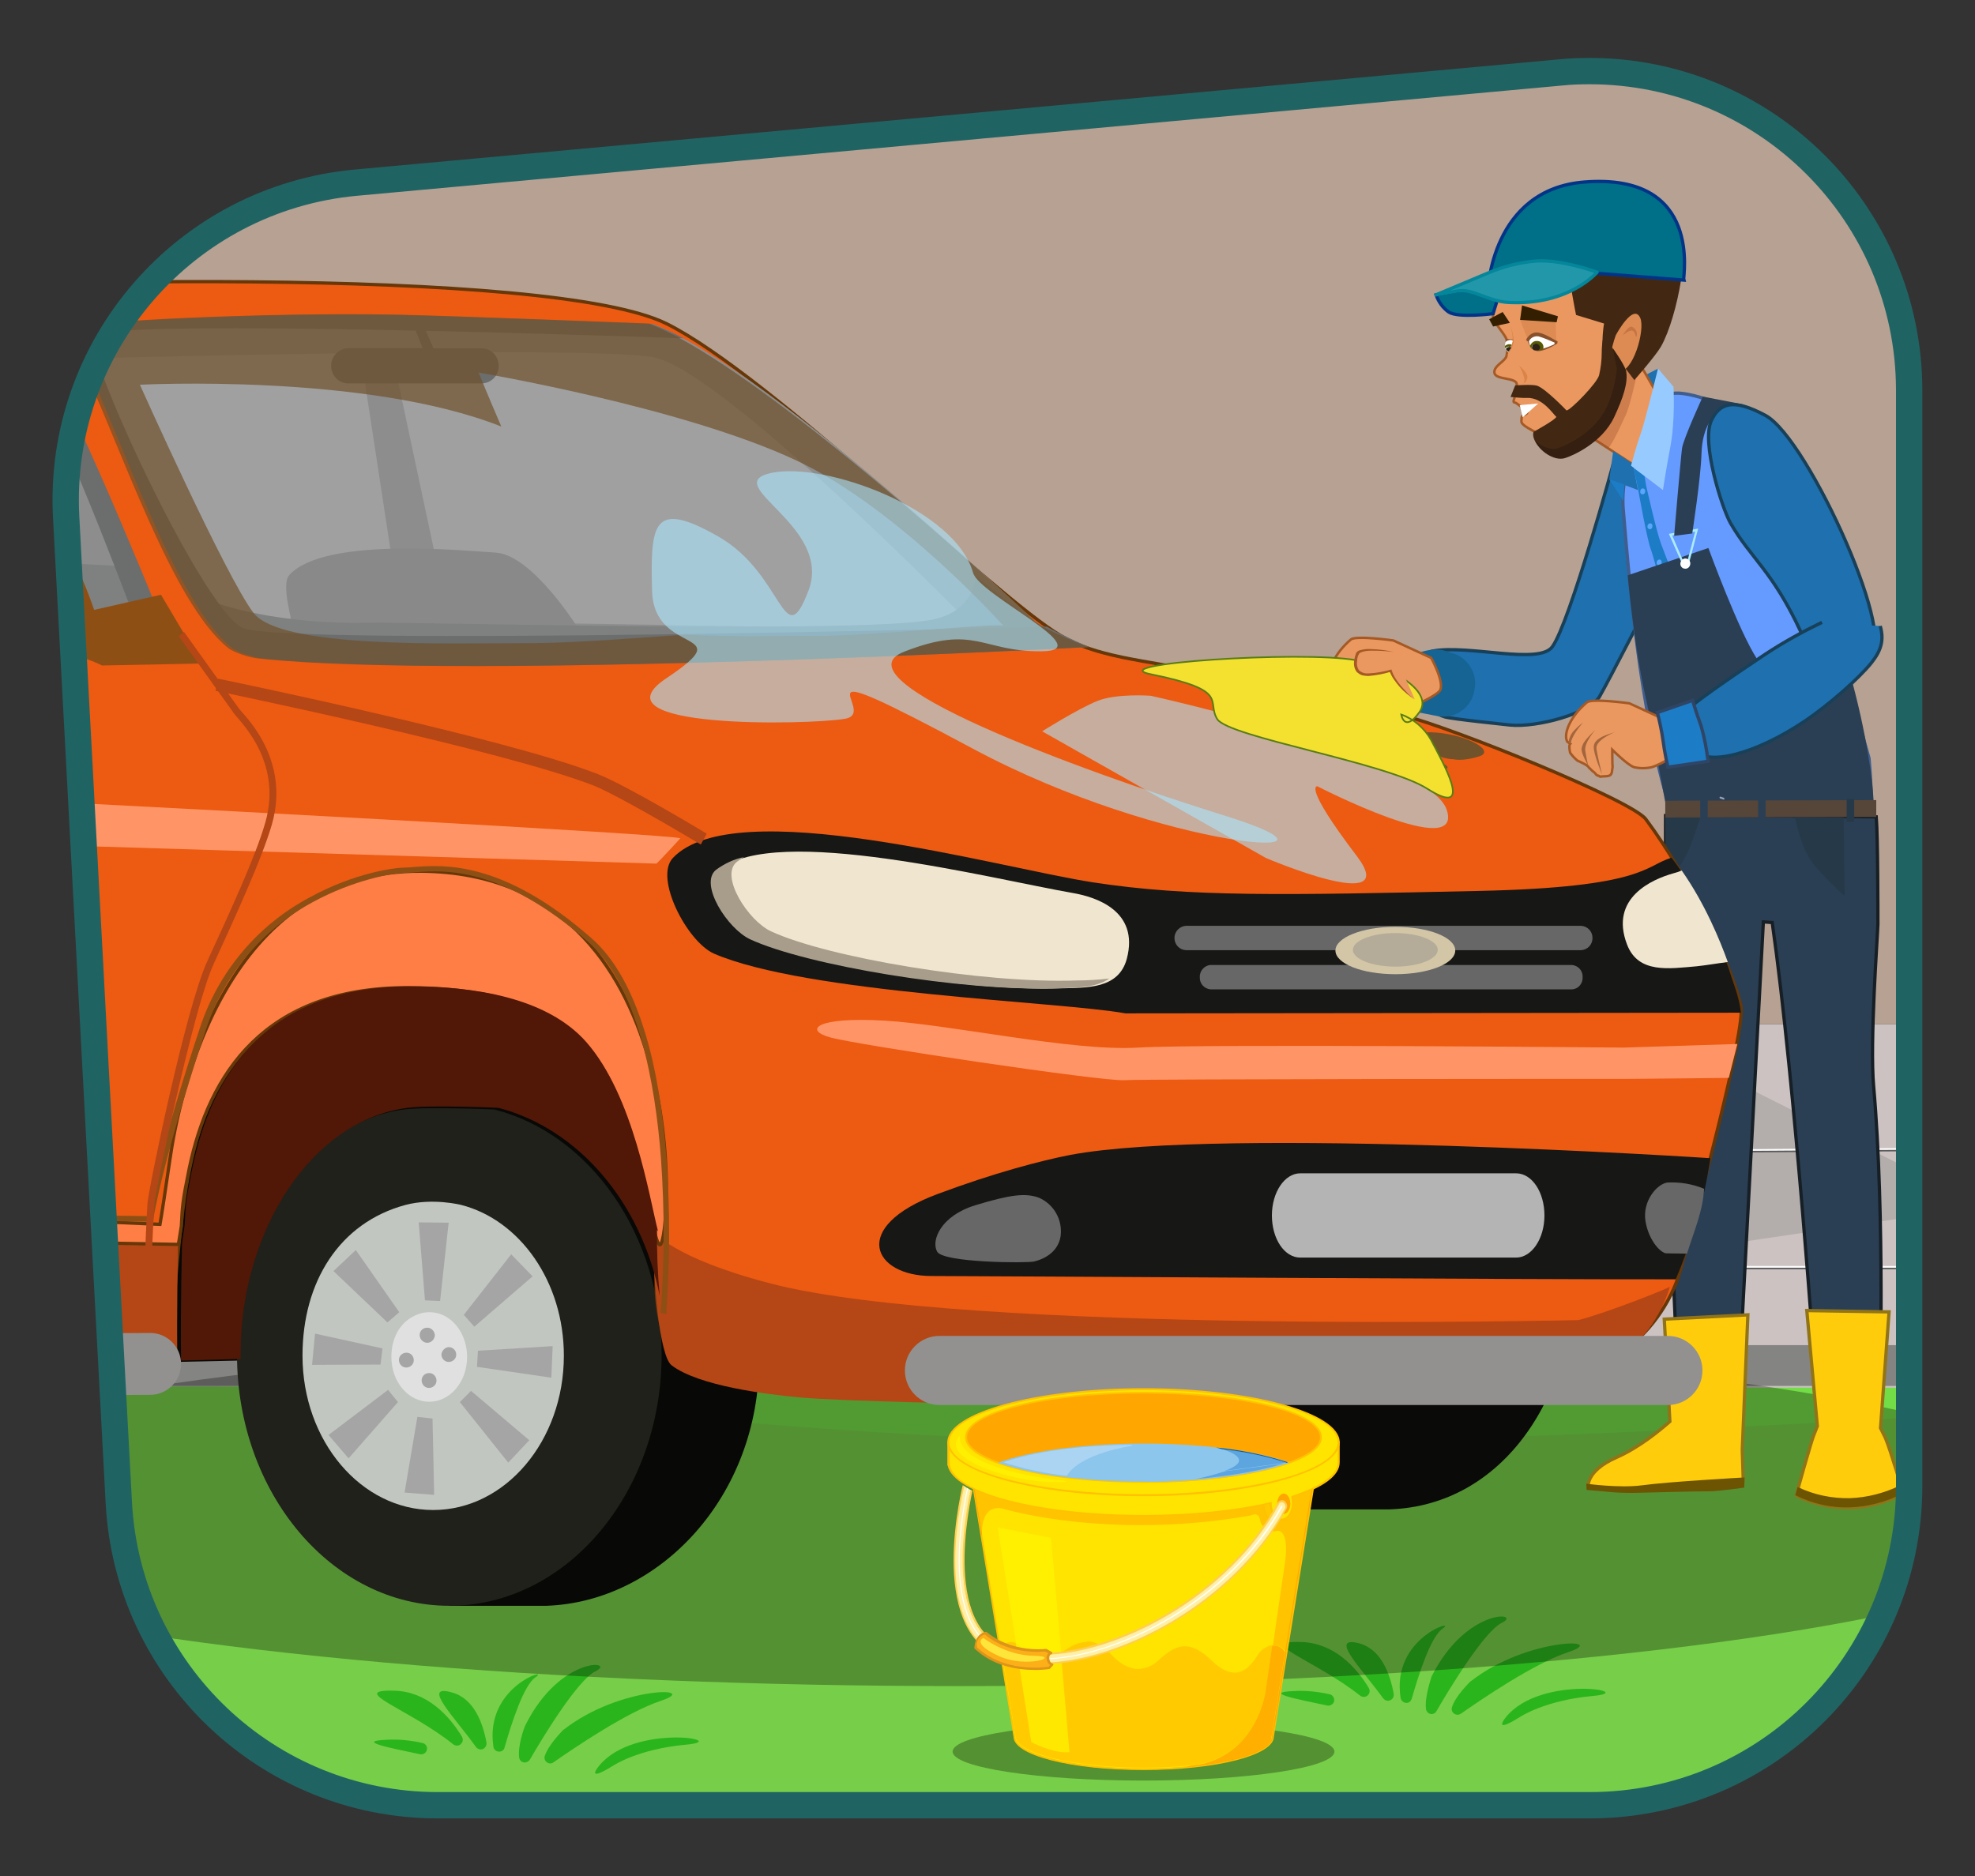 <?xml version="1.0" encoding="utf-8"?>
<!-- Generator: Adobe Illustrator 25.2.3, SVG Export Plug-In . SVG Version: 6.00 Build 0)  -->
<svg version="1.1" id="Layer_1" xmlns="http://www.w3.org/2000/svg" xmlns:xlink="http://www.w3.org/1999/xlink" x="0px" y="0px"
	 viewBox="0 0 600 570" style="enable-background:new 0 0 600 570;" xml:space="preserve">
<rect x="0" y="0" width="600" height="570" fill="#333333" stroke="none"/>
<style type="text/css">
	.st0{fill:#EFEFEF;}
	.st1{clip-path:url(#SVGID_2_);}
	.st2{fill:#73DD47;}
	.st3{fill:#77CE49;}
	.st4{fill:#42605E;}
	.st5{fill:#2BB51C;}
	.st6{fill:#897F77;}
	.st7{fill:#CCC2C2;}
	.st8{fill:#848483;}
	.st9{fill:#B7A192;}
	.st10{opacity:0.4;fill:#8E8E8D;enable-background:new    ;}
	.st11{fill:#70706F;}
	.st12{fill:none;stroke:#5B5B5B;stroke-width:0.5;stroke-miterlimit:10;}
	.st13{fill:none;stroke:#FFFFFF;stroke-width:0.5;stroke-miterlimit:10;}
	.st14{fill:url(#SVGID_3_);}
	.st15{fill:url(#SVGID_4_);}
	.st16{fill:url(#SVGID_5_);}
	.st17{fill:url(#SVGID_6_);}
	.st18{fill:url(#SVGID_7_);}
	.st19{fill:#6D3F1F;}
	.st20{opacity:0.3;enable-background:new    ;}
	.st21{fill:#1E70AF;stroke:#184059;stroke-miterlimit:10;}
	.st22{fill:#166493;}
	.st23{fill:#1E70AF;}
	.st24{fill-rule:evenodd;clip-rule:evenodd;fill:#EA9860;stroke:#A55925;stroke-width:0.75;stroke-miterlimit:10;}
	.st25{fill-rule:evenodd;clip-rule:evenodd;fill:#422813;}
	.st26{fill-rule:evenodd;clip-rule:evenodd;fill:#DD8B52;}
	.st27{fill-rule:evenodd;clip-rule:evenodd;fill:#DC8347;}
	.st28{opacity:0.3;fill:#8D3D24;enable-background:new    ;}
	.st29{opacity:0.3;fill-rule:evenodd;clip-rule:evenodd;fill:#8D3D24;enable-background:new    ;}
	.st30{fill:#331F00;}
	.st31{fill-rule:evenodd;clip-rule:evenodd;fill:#88512B;}
	.st32{fill:#DD8B52;}
	.st33{fill-rule:evenodd;clip-rule:evenodd;fill:#331F00;}
	.st34{fill:#88512B;}
	.st35{fill:#659AFF;stroke:#3F5E8E;stroke-miterlimit:10;}
	.st36{fill:#FFFFFF;}
	.st37{fill:#422813;}
	.st38{fill:#DC8347;}
	.st39{fill:#1C7CC6;}
	.st40{fill:#97CBFF;}
	.st41{fill:#5BA5FC;}
	.st42{fill:#351F10;}
	.st43{fill:#575903;}
	.st44{fill:#2D2216;}
	.st45{fill:#2A3F54;}
	.st46{fill:#99A4BC;}
	.st47{fill:#ABECFF;}
	.st48{fill-rule:evenodd;clip-rule:evenodd;fill:#A3653B;}
	.st49{fill:#006F88;stroke:#003488;stroke-miterlimit:10;}
	.st50{fill:#2297AA;stroke:#04869B;stroke-linejoin:round;}
	.st51{fill-rule:evenodd;clip-rule:evenodd;fill:#1C7CC6;stroke:#2E4566;stroke-miterlimit:10;}
	.st52{fill:#647C8C;}
	.st53{fill:#2A3F54;stroke:#171F26;stroke-miterlimit:10;}
	.st54{fill:#90A5B2;}
	.st55{fill:#FFCC0C;stroke:#917417;stroke-miterlimit:10;}
	.st56{fill:#6D5403;}
	.st57{fill:#263949;}
	.st58{fill:#564539;}
	.st59{fill:#676767;}
	.st60{fill:#080806;}
	.st61{fill:#0A0A09;}
	.st62{fill:#1F211A;}
	.st63{fill:#C1C6C1;}
	.st64{fill:#E0E0E0;}
	.st65{fill:#A5A5A5;}
	.st66{fill:#ED5A11;stroke:#663708;stroke-miterlimit:10;}
	.st67{fill:#8D8D8D;}
	.st68{fill:#171715;}
	.st69{fill:#F0E6D0;}
	.st70{fill:#B5B4B4;}
	.st71{fill:#A0A0A0;}
	.st72{fill:#898989;}
	.st73{fill:#6C6D6D;}
	.st74{fill:#7E817F;}
	.st75{fill:#8E4F15;}
	.st76{fill:#B54615;}
	.st77{fill:#A79D8A;}
	.st78{fill:#D3C6A7;}
	.st79{fill:#B4AC99;}
	.st80{fill:#FF9566;}
	.st81{fill:#929190;}
	.st82{fill:#FF7E45;stroke:#663708;stroke-miterlimit:10;}
	.st83{fill:#70522B;}
	.st84{fill:#511707;}
	.st85{opacity:0.7;fill:#70522B;enable-background:new    ;}
	.st86{opacity:0.59;fill:#ABE7FF;enable-background:new    ;}
	.st87{fill:#FFE400;}
	.st88{fill:#FFC100;}
	.st89{fill:#FFCB00;}
	.st90{fill:#FFC300;}
	.st91{fill:#FFA800;}
	.st92{fill:#FFAF00;}
	.st93{fill:#FFC900;}
	.st94{fill:#FFA600;}
	.st95{fill:#FFC200;}
	.st96{fill:#FFF000;}
	.st97{fill:#FFE800;}
	.st98{fill:#FFEF00;}
	.st99{clip-path:url(#SVGID_9_);}
	.st100{fill:#FFF0A5;}
	.st101{fill:#FFCE51;}
	.st102{fill:#FCAF17;}
	.st103{fill:#DD941A;}
	.st104{fill:#FFE539;}
	.st105{fill:#8CC6EC;}
	.st106{fill:#AAD4F1;}
	.st107{fill:#5DA5DF;}
	.st108{fill:#095DA3;}
	.st109{fill:#F4E12F;stroke:#597C15;stroke-width:0.5;stroke-miterlimit:10;}
	.st110{fill-rule:evenodd;clip-rule:evenodd;fill:#EA9860;}
	.st111{fill:#A55925;}
	.st112{fill:none;stroke:#206363;stroke-width:8;stroke-miterlimit:10;}
</style>
<path class="st0" d="M133,548.5h350c53.6,0,97-43.4,97-97v-333c-0.1-53.6-43.6-96.9-97.1-96.9c-2.9,0-5.8,0.1-8.7,0.4L108.1,55.5
	c-51.9,4.8-90.8,49.7-88,101.7l16,299.5C38.9,508.1,81.4,548.5,133,548.5z"/>
<g>
	<defs>
		<path id="SVGID_1_" d="M133,548.5h350c53.6,0,97-43.4,97-97v-333c-0.1-53.6-43.6-96.9-97.1-96.9c-2.9,0-5.8,0.1-8.7,0.4
			L108.1,55.5c-51.9,4.8-90.8,49.7-88,101.7l16,299.5C38.9,508.1,81.4,548.5,133,548.5z"/>
	</defs>
	<clipPath id="SVGID_2_">
		<use xlink:href="#SVGID_1_"  style="overflow:visible;"/>
	</clipPath>
	<g class="st1">
		<path class="st2" d="M793.9,402.5c0,76.9-180.3,215.3-461.6,186.2C63.1,560.8-90.1,496-90.1,419.1S61.6,310.3,332.3,310.3
			S793.9,325.6,793.9,402.5z"/>
		<path class="st3" d="M814.9,457.8c0,61.7-208.6,206-489.9,182.7C55.7,618.1-116.6,482.7-116.6,421.1s207,17.1,477.7,17.1
			S814.9,396.1,814.9,457.8z"/>
		<rect x="-140.7" y="250.8" class="st4" width="903.7" height="98.7"/>
		<path class="st5" d="M461.9,521.6c0,0,7.5-5,22-6.3s-15.6-6.6-26.3,6.3C457.6,521.6,452.8,527.3,461.9,521.6z"/>
		<path class="st5" d="M441.1,518.7c-0.3,0.9,0.2,1.9,1.1,2.2c0.5,0.2,1.1,0.1,1.6-0.2c6-4.2,22.2-15.3,32.6-18.7
			c12.9-4.3-12.3-4.6-29.4,8.7l-0.2,0.1C446.2,511.4,442.2,515.3,441.1,518.7z"/>
		<path class="st5" d="M433.2,519.2c0.1,1,1,1.7,1.9,1.6c0.6-0.1,1.1-0.4,1.3-0.9c3.8-6.6,14.5-24.2,19.8-26.8
			c6.6-3.2-10.5-5-21.2,16.1c0,0.1-0.1,0.1-0.1,0.2C434.7,510.2,432.8,515.5,433.2,519.2z"/>
		<path class="st5" d="M425.5,515.9c0.2,1,1.1,1.6,2,1.5c0.7-0.1,1.2-0.6,1.4-1.3c2.1-7.4,5.8-18.9,9.4-21.3
			C443.1,491.6,422.6,497.4,425.5,515.9z"/>
		<path class="st5" d="M420.2,516c0.6,0.8,1.7,1,2.5,0.4c0.6-0.4,0.8-1.1,0.7-1.8c-1.1-6-3.8-13.5-10.5-15.3
			C403.5,496.9,413.5,506.8,420.2,516z"/>
		<path class="st5" d="M413.2,515.2c0.8,0.6,1.9,0.5,2.5-0.3c0.5-0.6,0.5-1.4,0.1-2.1c-3.9-6.4-10.6-13.6-20.5-13.9
			C380.6,498.5,399.9,504.6,413.2,515.2z"/>
		<path class="st5" d="M403.2,518.2c0.9,0.2,1.9-0.4,2.1-1.3s-0.4-1.9-1.3-2.1l0,0c-3.5-0.8-7.2-1.2-10.8-1
			C383.6,514.2,393.1,516.1,403.2,518.2z"/>
		<path class="st5" d="M186.4,536.4c0,0,7.5-5,22-6.3s-15.6-6.6-26.3,6.3C182.1,536.4,177.2,542.1,186.4,536.4z"/>
		<path class="st5" d="M165.5,533.5c-0.3,0.9,0.2,1.9,1.1,2.2c0.5,0.2,1.1,0.1,1.5-0.2c6-4.2,22.3-15.3,32.6-18.7
			c12.9-4.3-12.3-4.7-29.4,8.7l-0.2,0.1C170.7,526.1,166.7,530,165.5,533.5z"/>
		<path class="st5" d="M157.7,533.9c0.1,1,0.9,1.7,1.9,1.6c0.6-0.1,1.1-0.4,1.4-0.9c3.8-6.6,14.5-24.2,19.9-26.8
			c6.6-3.2-10.5-5-21.2,16.2l-0.1,0.2C159.2,525,157.3,530.3,157.7,533.9z"/>
		<path class="st5" d="M149.9,530.7c0.1,1,1,1.6,2,1.5c0.7-0.1,1.3-0.6,1.4-1.3c2.1-7.3,5.8-18.9,9.4-21.3
			C167.6,506.4,147.1,512.2,149.9,530.7z"/>
		<path class="st5" d="M144.6,530.8c0.6,0.8,1.7,1,2.5,0.4c0.5-0.4,0.8-1.1,0.7-1.7c-1.1-6-3.8-13.5-10.6-15.3
			C127.9,511.6,138,521.6,144.6,530.8z"/>
		<path class="st5" d="M137.7,530c0.8,0.6,1.9,0.5,2.5-0.3c0.5-0.6,0.5-1.4,0.1-2.1c-3.9-6.4-10.6-13.6-20.4-13.9
			C105.1,513.3,124.4,519.3,137.7,530z"/>
		<path class="st5" d="M127.6,533c1,0.2,1.9-0.4,2.1-1.4c0.2-0.9-0.4-1.8-1.3-2c-3.5-0.8-7.2-1.2-10.8-1
			C108.1,529,117.5,530.9,127.6,533z"/>
		<rect x="-140.5" y="-163.6" class="st6" width="1042" height="421.2"/>
		<polyline class="st7" points="20,311.2 663.3,311.2 657.2,421.7 -141.6,421.1 -141,373 -50.9,373 20,311.2 20,311.2 		"/>
		<rect x="-142.4" y="408.7" class="st8" width="1042.6" height="12.4"/>
		<polygon class="st9" points="663.3,311.2 20,311.2 20,-66.9 663.2,-66.9 		"/>
		<polygon class="st10" points="113,384.2 169.2,333 521.8,325.9 602.5,366.5 384.5,398.7 		"/>
		<polygon class="st11" points="245.1,421.1 245.1,408.7 254.7,373.3 246.5,408.7 246.2,421.1 		"/>
		<polyline class="st12" points="900.2,351.4 660.7,349 -35,353.8 		"/>
		<polyline class="st13" points="900.2,350.9 660.7,348.5 -35,353.3 		"/>
		<line class="st12" x1="-141.1" y1="385.4" x2="994.5" y2="385.4"/>
		<line class="st13" x1="-141.8" y1="384.9" x2="993.8" y2="384.9"/>
		
			<linearGradient id="SVGID_3_" gradientUnits="userSpaceOnUse" x1="-142.43" y1="254.945" x2="20.11" y2="254.945" gradientTransform="matrix(1 0 0 -1 0 572)">
			<stop  offset="0" style="stop-color:#96A343"/>
			<stop  offset="4.000000e-02" style="stop-color:#9BAA47"/>
			<stop  offset="0.14" style="stop-color:#A4B44F"/>
			<stop  offset="0.25" style="stop-color:#A7B851"/>
			<stop  offset="0.51" style="stop-color:#A7B851"/>
			<stop  offset="0.95" style="stop-color:#96A343"/>
		</linearGradient>
		<path class="st14" d="M20,311.2L-50.9,373H-141l-1.4-111.9H19.4c0.3,11.7,0.5,23.3,0.7,35"/>
		
			<linearGradient id="SVGID_4_" gradientUnits="userSpaceOnUse" x1="598" y1="204.915" x2="683.15" y2="204.915" gradientTransform="matrix(1 0 0 -1 0 572)">
			<stop  offset="0" style="stop-color:#7A8634"/>
			<stop  offset="0.83" style="stop-color:#6B772C"/>
		</linearGradient>
		<path class="st15" d="M606.8,335.2l53.2,0.1c7.7,21.2,15.4,42.5,23.1,63.7l-85.1-0.9C600.9,377.1,603.9,356.1,606.8,335.2z"/>
		
			<linearGradient id="SVGID_5_" gradientUnits="userSpaceOnUse" x1="599.62" y1="210.045" x2="681.54" y2="210.045" gradientTransform="matrix(1 0 0 -1 0 572)">
			<stop  offset="0" style="stop-color:#96A343"/>
			<stop  offset="4.000000e-02" style="stop-color:#9BAA47"/>
			<stop  offset="0.14" style="stop-color:#A4B44F"/>
			<stop  offset="0.25" style="stop-color:#A7B851"/>
			<stop  offset="0.51" style="stop-color:#A7B851"/>
			<stop  offset="0.95" style="stop-color:#96A343"/>
		</linearGradient>
		<path class="st16" d="M606.8,332.9l53.2,0.1l21.5,58l-81.9-1.6L606.8,332.9z"/>
		
			<linearGradient id="SVGID_6_" gradientUnits="userSpaceOnUse" x1="-4185.4" y1="215.985" x2="-4074.12" y2="215.985" gradientTransform="matrix(-1 0 0 -1 -4113.85 572)">
			<stop  offset="0" style="stop-color:#7A8634"/>
			<stop  offset="0.83" style="stop-color:#6B772C"/>
		</linearGradient>
		<path class="st17" d="M71.6,328l-54.1-2.3l-57.1,60.5l89.5-0.9L71.6,328z"/>
		
			<linearGradient id="SVGID_7_" gradientUnits="userSpaceOnUse" x1="-4185.4" y1="219.515" x2="-4078.63" y2="219.515" gradientTransform="matrix(-1 0 0 -1 -4113.85 572)">
			<stop  offset="0" style="stop-color:#96A343"/>
			<stop  offset="4.000000e-02" style="stop-color:#9BAA47"/>
			<stop  offset="0.14" style="stop-color:#A4B44F"/>
			<stop  offset="0.25" style="stop-color:#A7B851"/>
			<stop  offset="0.51" style="stop-color:#A7B851"/>
			<stop  offset="0.95" style="stop-color:#96A343"/>
		</linearGradient>
		<path class="st18" d="M71.6,324.3l-54.1,1.5l-52.6,54.9h82.7L71.6,324.3z"/>
		<rect x="-142.4" y="253.6" class="st19" width="161.8" height="7.5"/>
		<ellipse class="st20" cx="291.4" cy="459.1" rx="348.5" ry="53.2"/>
		<path class="st21" d="M501.2,182.5c0,0-12.4,24.2-15.3,29.2s-18.9,9.4-27.1,8.6c-1.6-0.2-17.6-1.8-19.9-2.5
			c-5.4-1.7-3.2-4.1-5.6-6.3c-4-3.7-3.4-5.4-1-8.6c1.8-2.4-0.2-4.5,3-5.1c10.9-2,32.3,4.3,36.3-1.3c5.3-7.3,18.7-56.2,18.7-56.2
			L501.2,182.5z"/>
		<path class="st22" d="M424,205c-1.2,5.2,2.1,10.3,7.2,11.5l5.6,1.1c5.2,0.9,10.2-2.5,11.1-7.8l0,0c1.2-5.2-2.1-10.3-7.2-11.5
			l-2.5-0.8C433.2,196.6,425.1,199.7,424,205L424,205z"/>
		<polygon class="st23" points="503.7,112 499,114.4 503.2,118.9 		"/>
		<path class="st24" d="M510.6,131.3c0,0-0.1,3.7,0.1-2.4c0.1-2.6-5.1-4.7-5.5-5.6c-1.3-3.3-9.9-17.5-9.9-17.5l-13.7,25.9l20.6,13.4
			L510.6,131.3z"/>
		<path class="st24" d="M453.6,96.4c-0.5-3.4,5-12.3,8.1-15.5s12.8-10.2,19.9-9.4s14.1,21.8,14.1,21.8l-2.4,21.8
			c0,0-4.6,13.2-7.8,16.9c-2.4,2.8-11.7,8.3-13.2,5.5c-1-2.2-2.6-4.1-4.6-5.4c-2-1.4-5.6-2.8-5.5-4.1c0.1-0.5-0.2-1.7,0.8-1.9
			c1.3-0.3,1.7-2,0.2-2c-0.7,0-2.5-1.8-3-1.8s-0.4-0.5-0.3-0.8c0.5-1.5,0.8-3,0.9-4.6c0.1-2.4-6.6-1.3-6.8-3.7
			c-0.2-1.9,2.5-3,3.5-4.6c0.5-0.9,0.4-4,0.3-5C457.6,101.8,453.8,98.2,453.6,96.4z"/>
		<path class="st25" d="M487.3,98.3l-8.5-2.6c-0.3-1.3-1.8-9.6-1.7-9.7c2.1-1.4,5.6-2.2,7.8-3.5c1.1-0.7,2.2-1.3,3.4-1.9
			c0.9-0.5,1.8-0.9,2.8-1.3c3-1.5,6.2-2.8,9.4-3.8c1.6-0.5,3.2-0.7,4.9-0.7c3.4,3.5,5.8,7.1,5.3,10.3c-1.2,7.5-3.5,15.6-6.1,20.2
			c-1.6,2.8-8.1,10.2-8.1,10.2l-6.8-8.9c0,0-2.7,1.5-2.7,1.3C486.7,104.6,486.8,101.4,487.3,98.3z"/>
		<path class="st26" d="M490.9,101.8c0,0,5.3-9.9,7.4-5.2c1.6,3.6-2.3,17.2-6.8,16.2S490.9,101.8,490.9,101.8z"/>
		<path class="st27" d="M461.5,111.1c0,0,2.8,2.2,2.5,3.7s-1.2,1.7-1.2,1.7s0.4-0.3,0.3-1.4C462.8,113.6,462.2,112.3,461.5,111.1z"
			/>
		<path class="st28" d="M485.5,132.1c3.1-3.7,7.8-16.9,7.8-16.9l0.3-3l0.3-0.1l2.5,3.3l0.7-0.8c0,0-2,9-3.2,11.5
			c-1.3,2.7-3,6.8-5.1,9.9l-4.6-2.8C484.7,132.8,485.1,132.5,485.5,132.1z"/>
		<path class="st29" d="M493,101.9c0-0.1,1.8-3.1,2.8-2.6c1.1,0.5,1.7,1.6,1.4,2.8c-0.4,0.9-0.2-1.2-1.2-1.6S493,101.9,493,101.9z"
			/>
		<polygon class="st30" points="456.5,94.8 452.4,97 453.6,99.2 458.7,98.1 		"/>
		<polygon class="st31" points="459.6,103.1 457.6,103 457.3,103.9 459.5,104 		"/>
		<polygon class="st32" points="461.8,97.2 464.1,103 468.6,102.1 472.8,104.1 472.6,97.8 465.9,94.8 		"/>
		<polygon class="st33" points="472.9,97.9 461.8,97.2 462.4,92.8 473.3,96.1 		"/>
		<path class="st34" d="M473.1,104.4l0.1-0.7c-1.1-0.4-3.3-2.1-5.6-2.6c-2.8-0.6-4,2.2-4,2.2l0.6,0.5c0-0.1,0.6,2.4,2.4,2.8
			C468.8,107.2,473,104.4,473.1,104.4z"/>
		<path class="st35" d="M509.6,252.4c-10.5-28.8-14.3-71.3-16.5-98c-0.2-3.1,0-6.2,0.6-9.3c0.6-3.5,5.5-4.4,6.8-7.9
			c1.6-4.4-0.2-11.4,2.3-14.2c1.4-1.6,3.2-2.8,5.2-3.4c4.7-1.2,19.8,4.7,23.5,7.8c7.7,6.6,15.6,15.5,17.5,25.7
			c3.8,20.5,12,53.5,18.8,77.3c0,0,2.5,26.1-1.7,26.9C554.7,259.4,509.6,252.4,509.6,252.4z"/>
		<path class="st36" d="M467.4,102.2c1.7,0.5,3.3,1.2,4.9,1.9l-0.1,0.5c0,0-1.4,0.7-3,1.2c-0.3,0.1-0.7,0.2-1,0.3
			c-0.7,0.2-1.4,0.3-2.1,0.2c-0.1,0-0.2-0.1-0.3-0.1c-0.3-0.2-0.6-0.4-0.7-0.7c-0.3-0.5-0.5-1.1-0.6-1.8
			C464.9,102.7,466.1,102,467.4,102.2z"/>
		<path class="st37" d="M460.3,117.1c0,0,5.2-0.4,6.7,0.1c2.7,1,8.9,7.5,8.9,7.5c1.2,0,9.3-8.3,9.9-10.7c0.5-2.2,0.8-4.5,0.8-6.8
			c0-1.3,0.1-2.6,0.3-3.9l2.6,1.9l4.1,7c0,0-0.9,8.2-3.6,14c-3.8,8.1-13,11.9-15,12.5c-4.1,1.3-10.2-4.2-9.1-7.5
			c0,0,7.1-3.9,6.9-4.6c-0.7-0.3-4-6-9.1-5.7c-1.2,0.1-4.8-0.3-4.8-0.3L460.3,117.1z"/>
		<path class="st36" d="M457.3,106.1L457.3,106.1c-0.2-0.8-0.1-1.5,0.1-2.2c0.6-0.5,1.4-0.6,2.1-0.4v0.2c0,0.2,0,0.3-0.1,0.5
			c0,0.1,0,0.2-0.1,0.3c-0.1,0.3-0.2,0.6-0.3,0.9l0,0c-0.1,0.2-0.1,0.4-0.2,0.6s-0.1,0.4-0.2,0.6s-0.1,0.3-0.2,0.5l0,0l0,0l0,0
			l-0.1-0.1c-0.2-0.1-0.4-0.2-0.5-0.3c-0.1-0.1-0.2-0.2-0.3-0.4c0,0,0,0,0-0.1L457.3,106.1z"/>
		<path class="st38" d="M457.7,108.3c0,0,2.1-2.9,2.2-4.6c-0.1-1.7-0.5-3.3-1.1-4.9c0,0,1.1,3.4,0.6,5.3
			C458.9,105.6,458.4,107,457.7,108.3z"/>
		<path class="st36" d="M457.8,103.6c0.5-0.3,1.2-0.4,1.7-0.2v0.2c0,0.2,0,0.3-0.1,0.5c0,0.1,0,0.2-0.1,0.3c0,0.1-0.1,0.2-0.1,0.3
			c-0.1,0.2-0.1,0.4-0.2,0.5l0,0c-0.1,0.2-0.1,0.4-0.2,0.6l-0.2,0.6c-0.1,0.2-0.1,0.3-0.2,0.5s0,0,0,0l0,0l0,0l0,0l-0.1-0.1
			c-0.2-0.1-0.4-0.2-0.5-0.3l0,0c-0.1-0.1-0.2-0.2-0.3-0.4c0,0,0,0,0-0.1l0,0c0,0,0-0.1,0-0.1c-0.1-0.5-0.2-1.1,0-1.6
			c0-0.2,0.1-0.4,0.1-0.6C457.6,103.8,457.7,103.7,457.8,103.6z"/>
		<polygon class="st23" points="490.1,137 488.9,145.6 497.6,148.9 496.1,141 		"/>
		<path class="st39" d="M496.3,142.2l1.4,6.7c0,0,2.8,15.8,3.9,18.2c0.6,1.4,8,29.3,14.9,49.2c5,14.6,9.8,24.6,9.8,24.6l6,2.3
			c0,0-12.2-22-13.7-31.2c-3.3-19.8-13-44.2-14-46.8c-1.4-3.8-4.5-17.6-4.5-17.6l-0.5-3L496.3,142.2z"/>
		<polygon class="st39" points="488.9,145.6 493.1,152.2 493.5,147.2 		"/>
		<path class="st40" d="M503.7,112c0,0-4.1,16.7-5.2,19.6c-1.4,3.9-3,9.9-3,9.9l9.7,7.4c0,0,0.9-6.1,2.2-12.9c1.6-8.2,1-18.5,1-18.5
			L503.7,112z"/>
		<path class="st41" d="M498.3,149.3c-0.1,0.4,0.2,0.9,0.7,0.9c0,0,0,0,0,0c0.5,0,0.8-0.4,0.8-0.9c0.1-0.5-0.3-0.9-0.7-0.9
			C498.6,148.4,498.3,148.8,498.3,149.3z"/>
		<path class="st41" d="M500.5,159.9c-0.1,0.5,0.3,0.9,0.7,0.9c0,0,0,0,0,0c0.5,0,0.8-0.4,0.8-0.9c0.1-0.4-0.2-0.9-0.7-0.9
			c0,0,0,0,0,0C500.9,159,500.5,159.4,500.5,159.9z"/>
		<path class="st41" d="M506,179.2c-0.1,0.5,0.3,0.9,0.7,0.9c0.5,0,0.8-0.4,0.8-0.9c0.1-0.5-0.3-0.9-0.7-0.9c0,0,0,0,0,0
			C506.4,178.4,506,178.8,506,179.2z"/>
		<path class="st41" d="M503.3,170.9c-0.1,0.5,0.3,0.9,0.7,0.9c0,0,0,0,0,0c0.5,0,0.8-0.4,0.8-0.9c0.1-0.4-0.2-0.9-0.7-0.9
			c0,0,0,0,0,0C503.7,170,503.3,170.4,503.3,170.9z"/>
		<path class="st42" d="M473.2,136.2c2-0.6,11.1-4.4,14.9-12.5c1.7-3.7,2.7-7.6,3.1-11.7l-1.3-6.3c0,0,3.6,5,4.1,7
			c0.7,3.5-0.9,8.2-3.6,14c-3.8,8.1-13,11.9-15,12.5c-3.3,1-7.9-2.3-9-5.3C468.4,135.7,471.1,136.8,473.2,136.2z"/>
		<path class="st43" d="M467,103.6c1.1,0,1.9,0.9,1.9,1.9c0,0,0,0,0,0.1c0,0.2-0.1,0.3-0.1,0.5l-0.5,0.2c-0.3,0.1-0.6,0.2-0.9,0.2
			c0.5-0.4,0.5-1.1,0.1-1.6c-0.2-0.3-0.6-0.4-0.9-0.4c-0.7,0-1.2,0.4-1.3,1.1c0,0.2,0,0.3,0.1,0.5c-0.1-0.1-0.2-0.2-0.3-0.4
			c-0.1-0.1-0.2-0.3-0.3-0.5C465.1,104.2,466,103.5,467,103.6z"/>
		<path class="st44" d="M465.9,106.3c-0.2-0.1-0.3-0.2-0.4-0.3c-0.1-0.1-0.1-0.3-0.1-0.5c0.1-0.7,0.6-1.1,1.3-1.1
			c0.6,0,1.1,0.5,1.2,1.1c0,0.3-0.1,0.7-0.4,0.9c-0.4,0.1-0.8,0.1-1.2,0C466,106.4,465.9,106.4,465.9,106.3z"/>
		<path class="st43" d="M458.7,104.6c0.2,0,0.3,0,0.5,0.1l0,0c0,0.2-0.1,0.4-0.2,0.5l0,0c0,0.1-0.1,0.2-0.1,0.3
			c-0.2-0.1-0.4-0.1-0.5-0.2c-0.4,0-0.9,0.2-1.1,0.6c-0.1-0.3-0.1-0.5-0.1-0.8C457.6,104.8,458.1,104.5,458.7,104.6z"/>
		<path class="st44" d="M458.6,106.4c-0.1,0.2-0.1,0.3-0.2,0.5l0,0l0,0l0,0l-0.1-0.1c-0.2-0.1-0.4-0.2-0.5-0.3l0,0
			c-0.1-0.1-0.2-0.2-0.3-0.4l0,0l0,0v-0.1l0,0c0.2-0.4,0.7-0.6,1.1-0.6c0.2,0,0.4,0.1,0.5,0.2l-0.1,0.3
			C458.7,106.1,458.7,106.3,458.6,106.4z"/>
		<path class="st45" d="M561.9,204.2c0,0-22.4,4.6-28-3.8S519,166.5,519,166.5l-24.5,8.3c0,0,1.7,20.3,5.4,36.9
			c2.7,12,7,40.7,8.6,42.5c3.8,4.1,60.7,2.3,60.7,2.3c0.5-8.7,0-17.5-1.5-26.1C566.3,221.5,564.3,212.8,561.9,204.2z"/>
		<path class="st46" d="M523.9,242.8c-0.1,0.1-0.2,0.2-0.4,0.1c0,0,0,0,0,0l-0.9-0.3c-0.2,0-0.2-0.2-0.2-0.4l0,0
			c0.1-0.1,0.2-0.2,0.4-0.1l0.9,0.3C523.8,242.5,523.9,242.6,523.9,242.8z"/>
		<path class="st47" d="M512.3,171.7l2.7-10.2l-7,1.2l3.9,9h-0.7l-4.2-9.5l8.9-1.6l-2.9,11C512.8,171.7,512.6,171.7,512.3,171.7z"/>
		<path class="st36" d="M510.6,170.7c-0.3,0.8,0,1.6,0.8,2c0,0,0,0,0.1,0l0,0c0.8,0.3,1.6-0.1,1.9-0.9c0,0,0,0,0,0l0,0
			c0.3-0.8,0-1.6-0.8-2c0,0,0,0-0.1,0l0,0C511.8,169.5,510.9,169.9,510.6,170.7C510.6,170.7,510.6,170.7,510.6,170.7L510.6,170.7z"
			/>
		<path class="st45" d="M530.3,123c0,0-12.9-2-13.4,15c-0.2,7.2-2.8,24.1-2.8,24.1l-5.5,0.7c0,0,2-23.7,2.4-26.6s6.3-15.7,6.3-15.7
			L530.3,123z"/>
		<polygon class="st36" points="467.3,122.6 462.6,126.8 461.7,123.1 		"/>
		<path class="st21" d="M547.1,192c-8.7-18.7-15.2-22.3-21.4-33.1c-2.6-4.6-8.9-24.5-5.8-31.1c2.5-5.4,6.7-6.8,16.4-1.6
			c13.2,7,42,71.6,30.8,72.8C557.2,198.3,547.6,193.1,547.1,192z"/>
		<path class="st24" d="M482.1,213.4c1.5-1.3,12.9,0.3,12.9,0.3l11.5,5.3c0,0,4.4,8,2.5,10.1c-1.3,1.4-5.7,3.6-7.2,4
			c-1.8,0.4-3.6,0.4-5.4,0c-2-0.7-6.6-5.3-6.6-5.3s0,4.5,0.1,5.2c-0.2,1.2-0.1,2-0.7,2.5s-2.3,0.3-3.1,0.5c-0.1,0-0.3-0.3-0.4-0.3
			c-0.4,0-0.7-0.2-0.9-0.5c-0.3-0.4-0.7-0.7-1.1-1l-0.8-0.8c-0.1-0.1-0.3-0.2-0.3-0.3c-0.1-0.6-3.4-2-3.4-2
			c-0.8-0.7-1.6-1.5-2.2-2.4c-0.5-2.3,0-2.7,0-2.7c-0.3-0.2-0.6-0.5-0.9-0.7C474.9,222.9,477,217.7,482.1,213.4z"/>
		<path class="st24" d="M410.4,194.3c1.5-1.3,12.9,0.3,12.9,0.3l11.5,5.3c0,0,4.4,8,2.5,10.1c-1.3,1.4-5.7,3.6-7.2,4
			c-1.8,0.4-3.6,0.4-5.4,0c-2-0.7-6.6-5.3-6.6-5.3s0,4.5,0.1,5.2c-0.2,1.2-0.1,2-0.7,2.5s-2.3,0.3-3.1,0.5c-0.1,0-0.3-0.3-0.4-0.3
			c-0.4,0-0.7-0.2-0.9-0.5c-0.3-0.4-0.7-0.7-1.1-1l-0.8-0.8c-0.1-0.1-0.3-0.2-0.3-0.3c-0.1-0.6-3.4-2-3.4-2
			c-0.8-0.7-1.6-1.5-2.2-2.4c-0.5-2.3,0-2.7,0-2.7c-0.3-0.2-0.6-0.5-0.9-0.7C403.2,203.9,405.3,198.6,410.4,194.3z"/>
		<path class="st48" d="M490.7,222.4c0,0-6.1,2.4-5.7,5.1s1.7,7.8,1.7,7.8s-2.8-6.5-2.5-8.7C484.5,223.8,490.2,222.7,490.7,222.4z"
			/>
		<path class="st48" d="M484.7,221.7c0,0-3.5,4-3.1,6.4s0.9,4.6,0.9,4.6s-2.4-4.2-2-5.4c0.2-0.9,0.6-1.7,1.2-2.4
			C482.4,223.9,484.7,221.7,484.7,221.7z"/>
		<path class="st48" d="M477.2,226c-0.2-0.1-0.5-0.3-0.6-0.5c0-0.2,0-0.4,0-0.5c0.2-0.9,0.6-1.8,1.2-2.6c1-1.1,2-2.1,3.2-2.9
			C480.9,219.5,477.3,223.6,477.2,226z"/>
		<path class="st21" d="M553.5,189.1c-6,2.9-11.8,6.1-17.4,9.8c-10,6.7-22,14.8-27.3,19.9c-2.6,2.5,4.6,6.8,5.8,8.7
			c3.4,5.6,18.5,1.8,33.7-8.4c7.1-4.8,16.4-12.9,20.3-17.8c3-3.8,3.8-7,2.6-11.1"/>
		<path class="st49" d="M453.6,95.3c0,0-10.6,1.4-13.5-0.5c-1.8-1.3-3.1-3.1-3.8-5.2l20.2-3.8L453.6,95.3z"/>
		<path class="st49" d="M511.5,85.1c0,0-21.7-1.7-28.1-2.2c-18.8-1.4-31.4,5.5-31.4,5.5s1-30.9,29.4-33.1
			C517.5,52.5,511.2,84.3,511.5,85.1z"/>
		<path class="st50" d="M485.2,82.7c0,0-8.4,10.1-26.8,9.2c-6.3-0.3-11-4.3-15.5-3.5s-6.7,1.2-6.7,1.2l15.5-6.5
			c4.8-2.1,9.9-3.4,15.1-3.8C474.6,78.8,485.2,82.7,485.2,82.7z"/>
		<path class="st51" d="M514.2,212.8l-10.7,3.7c0.7,2.7,1.3,5.5,1.7,8.3c0.5,4,1.5,8.3,1.5,8.3l12.2-1.8c-0.4-3.6-1.1-7.2-2.1-10.7
			C515,215.6,514.2,212.8,514.2,212.8z"/>
		<path class="st52" d="M512.9,419.1c0,0,1.1,6.6,0.2,7.9s13.6,5.3,13.6,5.3s0.4-8,0.1-9.3c0,0-5.1-1.7-6.3-2
			C519.4,420.8,512.9,419.1,512.9,419.1z"/>
		<path class="st53" d="M569.2,330c-1.2-13.3,1.2-45.5,1.3-49.2c0-3.2,0-26.3-0.5-32.6l-36.7-0.4l0,0H506c0,0-0.4,96.1,3.7,168.4
			l18.6,3.1l7.4-139.2l2.7,0.2c7,49.1,13.3,140.5,13.3,140.5s19.4,5.2,19.4,4.5S572.7,369.3,569.2,330z"/>
		<path class="st54" d="M553.8,421.3c0,0,1.1,6.6,0.2,7.9s13.6,5.3,13.6,5.3s0.4-8,0.1-9.3c0,0-5.1-1.7-6.3-2
			C560.3,423,553.8,421.3,553.8,421.3z"/>
		<path class="st55" d="M491.1,442.8c7-3.1,13.1-8.2,16.2-10.9l-1.7-31.1l25.4-1.3l-1.7,41l0,0l0.3,9.3l-30,2.8l-17.1-0.5
			C482.5,452.2,481.3,447.1,491.1,442.8z"/>
		<path class="st55" d="M551,436.1c0.2-0.4,0.6-1.6,1.1-2.8l-3.2-35.1l25,0.4l-2.6,35.3c0.6,1.3,1.3,2.5,1.6,3.3
			c1.3,3,5.3,16.5,5.3,16.5c-4.9,2.7-10.3,4.2-15.9,4.4c-5.8,0.1-11.5-1.1-16.6-3.7C545.6,454.3,550.5,437.1,551,436.1z"/>
		<path class="st56" d="M562,455.2c-5.5,0.1-10.9-1-15.9-3.4l-0.7,2.5c5.2,2.6,10.9,3.9,16.6,3.7c5.6-0.2,11.2-1.7,16.2-4.3
			c0,0-0.3-1-0.7-2.5C572.7,453.6,567.4,455,562,455.2z"/>
		<path class="st56" d="M529.9,452l0.1-3.1c0,0-23.4,1.3-31.2,2.4c-6.9,0.9-16.9-0.5-16.9-0.5l0.1,1.9c7,0.5,7.3,0.9,14.3,0.9
			c1.7,0,17.4-0.5,23.8-0.5C522.6,453,529.9,452,529.9,452z"/>
		<path class="st57" d="M505.9,248.4l10.7-0.2c0,0-2.9,9.4-5,12.9c-1.7,2.8-3.6,5.4-5.6,8L505.9,248.4z"/>
		<path class="st57" d="M545.3,248.3l14.8,0.1l0.3,23.8c0,0-6.6-5.7-10-10.4S545.3,248.3,545.3,248.3z"/>
		<polygon class="st58" points="570,248.2 505.9,248.4 505.9,243.3 570,243.1 		"/>
		<rect x="534.1" y="242.4" class="st45" width="2.3" height="6.9"/>
		<rect x="561" y="242.8" class="st57" width="2.3" height="6.9"/>
		<rect x="516.5" y="242.6" class="st45" width="2.3" height="6.9"/>
		<path class="st59" d="M-145.3,202.4c2.7,4.7,16.9,5.3,21.4,2.4c0,0,21.3-25.6,30-32.3c13.1-10.1,42.6-25.6,58.2-30.6
			c10.1-3.2,41.9-5.5,41.9-5.5c4.5-3,5.9-9,3.2-13.7l0,0c-2.7-4.7-8.1-3.8-12.6-1c0,0-28.4,3.1-37.4,6.2
			c-16.9,5.7-49,22.7-63.5,33.5c-8.7,6.5-30.6,31.4-30.6,31.4C-139.2,195.7-148,197.6-145.3,202.4L-145.3,202.4z"/>
		<polygon class="st60" points="44.6,414 218.7,410.2 213.6,251.1 52.2,257.2 		"/>
		<path class="st61" d="M379.2,308.8c6.8-0.9,27.4,0,27.4,0c0.9,0.2,1.7,0.5,2.6,0.7h20.4c28.9,6.9,49.2,37.4,49.2,74.1
			c0,41-22.3,73.8-56.6,75l0,0h-29.3c-35.4,0-64.1-33.9-64.1-75.8C328.7,346.6,349.7,312.6,379.2,308.8z"/>
		<path class="st60" d="M93.9,412.4c0-36.9,23.9-67.5,53.9-74.5h25.6c29.1,7,57.2,38.4,57.2,75.4c0,41.3-30.1,73.4-64.6,74.6l0,0
			h-29.5l3.3-5.1C114.2,471.9,93.9,444.7,93.9,412.4z"/>
		<path class="st62" d="M122.7,337.1c6.8-0.9,27.5,0,27.5,0c29,7.4,50.8,38,50.8,74.5c0,42.1-28.9,76.3-64.5,76.3S72,453.7,72,411.6
			C72,375.1,93.1,340.9,122.7,337.1z"/>
		<path class="st63" d="M123.2,366.1c8.3-2.2,16.9,0,16.9,0c17.9,4.6,31.2,23.4,31.2,45.8c0,25.9-17.8,46.9-39.7,46.9
			s-39.7-21-39.7-46.9C91.9,389.5,103.1,371.5,123.2,366.1z"/>
		<path class="st64" d="M128,399c1.6-0.4,3.3-0.4,4.9,0c5.2,1.3,9,6.8,9,13.3c0,7.5-5.1,13.6-11.5,13.6s-11.5-6.1-11.5-13.6
			C118.9,405.8,122.2,400.6,128,399z"/>
		<polygon class="st65" points="136.3,371.5 127.2,371.4 129.1,395.1 133.7,395.3 		"/>
		<polygon class="st65" points="122.9,453.5 131.9,454.2 131.4,431 126.8,430.5 		"/>
		<polygon class="st65" points="167.5,418.6 167.9,409 145.2,410.4 144.9,415.3 		"/>
		<polygon class="st65" points="95.7,405.2 94.8,414.7 115.6,414.6 116.2,409.7 		"/>
		<polygon class="st65" points="161.8,387.8 155.3,381.1 140.9,399.5 144.1,403.1 		"/>
		<polygon class="st65" points="99.8,436 105.9,443.1 120.9,426 117.9,422.3 		"/>
		<polygon class="st65" points="154.4,444.4 160.8,437.6 143.1,422.6 139.7,426 		"/>
		<polygon class="st65" points="108.1,379.8 101.3,386.2 117.7,401.8 121.3,398.7 		"/>
		<path class="st65" d="M128.1,419.6c0.1,1.2,1.1,2.2,2.4,2.1c1.2-0.1,2.2-1.1,2.1-2.4c-0.1-1.2-1.1-2.2-2.3-2.1
			C129,417.2,128,418.3,128.1,419.6C128.1,419.6,128.1,419.6,128.1,419.6z"/>
		<path class="st65" d="M127.5,405.8c0.1,1.2,1.1,2.2,2.4,2.2c1.2-0.1,2.2-1.1,2.2-2.4c-0.1-1.2-1.1-2.2-2.3-2.2
			C128.4,403.4,127.4,404.5,127.5,405.8z"/>
		<path class="st65" d="M121.2,413.4c0.1,1.2,1.1,2.2,2.4,2.1c1.2-0.1,2.2-1.1,2.1-2.4c-0.1-1.2-1-2.1-2.2-2.1
			C122.1,411,121.1,412.1,121.2,413.4C121.2,413.3,121.2,413.3,121.2,413.4z"/>
		<path class="st65" d="M134.1,411.7c0.1,1.2,1.1,2.2,2.4,2.1c1.2-0.1,2.2-1.1,2.1-2.4c-0.1-1.2-1.1-2.1-2.3-2.1
			C135.1,409.4,134.1,410.5,134.1,411.7z"/>
		<path class="st66" d="M-392.9,203.8c5.6-5.9,48.7-4.4,50.1-5.2l233.8-1.6l21.4-106.2C-1,84.3,167.7,81,202.6,98.4
			c31.4,15.7,99.9,83.2,119.6,94.7c5.6,3.3,11.2,5,18.7,6.6c14.9,3.1,37.7,5.5,84.8,17.5c15.9,4,70.2,26.1,74.3,31.7
			c13.6,18.3,26.3,45.3,28.9,56.7c1.5,6.9-13.3,62.2-18.5,80.6c-2.7,9.8-10.1,19.8-17.8,24.5c-5,2.6-10.2,4.6-15.7,5.8l-271.5-2
			c-3.1-5.6-6.1-13.6-6.1-25.5c0-51-23.1-87.6-64.4-88.8c-43-1.2-72.2,8-79.5,68.6c-3.3,27.7-3.2,42-3,47H-39l-193.4-0.4l-4.5-0.1
			c-1.2-2.7,5.3-110.5-68.4-109.6c-61.5,0.8-55.9,98.5-55.5,101.8c0.2,2.4-2,4.6-3.3,4.3c-4.8-0.8-46-35.8-51.5-42.1
			c-11.1-12.8-5.3-67.6-1-114.8C-412.9,213.7-409.9,221.6-392.9,203.8z"/>
		<path class="st67" d="M-77.3,100.4l83-1.2c11.2,15.9,46.6,96,46.6,96l-142.8-1L-77.3,100.4z"/>
		<path class="st67" d="M27.1,102.9c0.7-1.5,0.9-2.3,1.6-3.7l169.5-0.8c36.4,13.5,124.1,97.8,124.1,97.8l-250.4,0.4
			c0,0-34-61.8-47-89.5C25.6,105.8,26.4,104.3,27.1,102.9z"/>
		<path class="st68" d="M284.8,362.8c17.1-6.4,31.6-10.2,40.4-11.9c46.2-8.7,194.4,1,194.4,1c-2.1,14.3-5.7,25.2-10.5,36.8
			c-43.5,0.1-210.6-1-226.1-1C265.2,387.7,258,372.8,284.8,362.8z"/>
		<path class="st68" d="M204.4,260.7c18.8-20,98.5,2.9,127.7,7.4c29.4,4.5,57.6,3.9,117.2,2.6c50.5-1.1,50.4-7.7,58.5-10.1
			c8,10.1,16.2,29.7,17.8,35c0.6,2.2,2.7,6.9,3.3,12.1l-187,0.2c-19.6-3.6-97.1-6-125.1-18.2C208.7,286,198.7,266.8,204.4,260.7z"/>
		<path class="st69" d="M218.7,264.2c17.1-13.9,81.8,2.7,107.6,7.2c6.1,1.1,20,5.1,16,20c-2.5,9.1-12,8.7-20.3,8.9
			c-28.5,0.9-75.6-7-92.7-14.9C222.2,282,213.5,268.4,218.7,264.2z"/>
		<path class="st69" d="M494.3,287c-5.5-14.3,7.9-19.9,13.9-21.6c0.5-0.1,2.3-0.7,2.7-0.9c7.1,10.1,11.7,21.4,14,27.8
			c-3.2,0.4-6.6,1-9.5,1.3C507.1,294.3,497.7,295.9,494.3,287z"/>
		<path class="st59" d="M356.8,285c0,2,1.5,3.6,3.5,3.7h120c2-0.1,3.5-1.7,3.5-3.7l0,0c0-2-1.5-3.6-3.5-3.7h-120
			C358.4,281.4,356.8,283,356.8,285z"/>
		<path class="st59" d="M364.5,296.9c-0.1,1.9,1.3,3.5,3.2,3.7h109.9c1.9-0.1,3.3-1.8,3.2-3.7l0,0c0.1-1.9-1.3-3.5-3.2-3.7H367.8
			C365.9,293.3,364.4,295,364.5,296.9z"/>
		<path class="st70" d="M386.4,369.3c0,7.1,3.8,12.8,8.6,12.8h65.6c4.7,0,8.6-5.7,8.6-12.8l0,0c0-7.1-3.8-12.8-8.6-12.8H395
			C390.3,356.5,386.4,362.2,386.4,369.3L386.4,369.3z"/>
		<path class="st59" d="M315.6,363.9c4.6,2,7.3,6.8,6.6,11.8c-0.9,5.3-5.9,7.1-8.1,7.6s-27.5,0.4-29.4-3s1.1-10.9,11.6-14.1
			S311.5,362.4,315.6,363.9z"/>
		<path class="st71" d="M296.6,191.4c0,0-77.2-79.3-98.3-82.9s-172.4,0.4-172.4,0.4L65,187.7L296.6,191.4z"/>
		<polygon class="st67" points="118.9,106.4 138,196 123.1,196.3 109.3,106 		"/>
		<path class="st72" d="M175.7,191c0,0-13.9-22.4-25.1-23.1s-52.2-4.7-62.7,6.8c-2.6,2.8,0.9,13.9,0.9,15.7S175.7,191,175.7,191z"/>
		<path class="st73" d="M105.7,105.8h22.7l-2.7-6.8l2.9-0.2l3.1,7h14.7c3,0.1,5.2,2.6,5.1,5.6c-0.1,2.8-2.3,5-5.1,5.1h-40.7
			c-3-0.1-5.2-2.6-5.1-5.6C100.7,108.1,103,105.9,105.7,105.8L105.7,105.8z"/>
		<path class="st74" d="M70.4,196.8c0,0-0.5-2-8.5-15.1c8.6,3.9,27.7,8,49.7,7.5c11.2-0.3,150.4,3.4,171.5-0.9
			c10.4-2.1,13-8.8,13.2-13.4c18.8,15.1,18.7,15.1,33.3,21.7L70.4,196.8z"/>
		<path class="st71" d="M7.8,115.3c10.2,6.4,3.7,39.7-3.3,55c-10.5,0.2-21.1,1.2-28.5,4.2v-0.5c0,0-35.6-1.7-65.7-2.6l7.7-62.6
			C-43.8,108.4-0.9,109.8,7.8,115.3z"/>
		<path class="st74" d="M-54.5,186.8c0.3-3.1,1-6.2,2.6-7.6c7.5-6.5,26.2-8.4,44.6-8.7c16.9-0.2,33.5,1,40.7,1.3
			c1.5,0.1,3.1,0.4,4.6,0.9c8.2,13.6,14.2,23.9,14.2,23.9h-85.7c-12.5-0.2-21-0.6-21-1.1C-54.7,192.6-54.7,189.7-54.5,186.8z"/>
		<path class="st73" d="M-98.1,196.2l150.4,0.1c0,0-27.5-69-40.2-89.9c-0.8-1.3-3.6-5.6-5.9-7.2c-2-1.4-7.2-1.4-7.2-1.4l-78.8,0.6
			L-98.1,196.2z M-88,191.6l3.5-19.9l8.6-68.3l70.1-0.9c0,0,5.6-0.4,8,1.1s4.9,5.5,7.1,9.6c12.4,22.6,33,78.5,33,78.5H-88z"/>
		<path class="st75" d="M28.6,185.3c0,0-4.7-14-8.4-18s-36.8-5.4-43.4-1.5s-11,21.3-5.1,29.2s46.7,3.6,50.6,4.2c3,0.6,5.9,1.6,8.7,3
			l30.3-0.6l-12.4-20.9L28.6,185.3z"/>
		<path class="st73" d="M198,98.4c3.3,1.3,6.6,2.7,9.7,4.4c0,0-175.3-6.4-179.4-0.7c-3.1,4.3,32.7,82.3,45.3,88.6
			c11.8,5.9,244.4-0.3,244.4-0.3c6.1,3.4,12.9,6.2,12.9,6.2s-188.4,10.1-251,3.5c-2.5-0.3-7.5-1.7-9.5-3.3
			C53.4,183,38,135.9,25,108.1c-1.7-3.7-3.1-5.9-1.6-8.5c1-1.8,58.2-4.8,98.1-3.9C140.6,96.1,198,98.4,198,98.4z"/>
		<path class="st76" d="M507.3,391c-2.9,9.5-8.9,17.3-15.7,21.5c-2,1.3-6.7,2.7-13.6,4.3l-177,9.8c0,0-44.5-0.8-57.9-2
			c-10-0.9-31-3.5-39.1-9.8c-3.6-2.8-5.7-25.3-5.5-40.7c0,0,5.6,8.1,35.7,15.9c59.6,15.5,245.3,11.1,245.3,11.1
			C485.4,399.7,502.2,393.4,507.3,391z"/>
		<path class="st77" d="M217.5,264.3c2.6-1.9,5.5-3.3,8.6-3.9c-0.8,0.4-1.6,1-2.3,1.5c-5.2,4.3,3.5,17.9,10.5,21.1
			c17.1,7.9,64.2,15.9,92.7,14.9c3.4,0,6.7-0.2,10-0.6c-4.2,3-10.6,2.8-16.4,3c-28.5,0.9-75.6-7-92.7-14.9
			C221,282.2,212.3,268.6,217.5,264.3z"/>
		<path class="st78" d="M405.7,288.8c0,4,8.1,7.2,18.2,7.2s18.2-3.2,18.2-7.2s-8.1-7.2-18.2-7.2S405.7,284.9,405.7,288.8z"/>
		<path class="st79" d="M411,288.6c0,2.8,5.8,5.1,12.9,5.1s12.9-2.3,12.9-5.1s-5.8-5.1-12.9-5.1S411,285.8,411,288.6z"/>
		<path class="st59" d="M499.9,371.1c-1-6.1,3.4-11.3,6.6-11.8c3.8-0.2,7.6,0.4,11.2,1.9c-0.3,6.6-3.2,13.3-5.2,19.7
			c-2.6,0-6.4-0.1-6.5-0.1C503.9,380.2,500.8,376.4,499.9,371.1z"/>
		<path class="st80" d="M199.4,262.4l-565.4-17.3c0,0,5.4-5.5,5.7-9.4s-4.5-6.3-3.7-7c5.4-5.2,564.8,23.7,570.7,26
			C206.7,254.7,200.4,261.6,199.4,262.4z"/>
		<path class="st76" d="M-38.8,378.1h92.9c-0.4,19.8-0.3,32.1-0.2,38.5h-94.1l-193.9-2.1l-4.7-0.3c-0.4-2.1-1-18-0.8-39.6l6.8,0.5
			L-38.8,378.1z"/>
		<path class="st81" d="M-243.5,416c0,5.2,4.2,9.4,9.4,9.4c0,0,0,0,0,0l279.7-1.6c5.2,0,9.4-4.2,9.4-9.4c0,0,0,0,0,0l0,0
			c0-5.2-4.2-9.4-9.4-9.4c0,0,0,0,0,0l-279.7,1.6C-239.2,406.7-243.5,410.9-243.5,416L-243.5,416z"/>
		<path class="st81" d="M274.9,416.4c0,5.8,4.7,10.5,10.5,10.5c0,0,0,0,0,0h221.3c5.8,0,10.5-4.7,10.5-10.5l0,0
			c0-5.8-4.7-10.5-10.5-10.5H285.4C279.6,405.9,274.9,410.6,274.9,416.4C274.9,416.4,274.9,416.4,274.9,416.4z"/>
		<path class="st82" d="M-297.5,279.7c69.3,0,67.5,82.6,66.1,86.9l190.3,1.5l89.7,3.9c0.6-3.4,1.6-10.1,3-19.6
			c2.8-19.9,16.9-88.3,76.6-87.7c83.7,0.9,75.8,113.4,72.3,113.5c-2.7,0.1-5.7-41.2-23.4-61.2c-11.9-13.5-34-16.9-53.4-16.9
			c-43.2,0-60.2,26.1-66.2,54.9c-2.1,10.3-2.1,11.5-2.4,17.5l0,0l-0.9,5.6l-161.4-3l-130.1-0.4c-0.7,0.2-1.5,0.2-2.2-0.1
			c0,0-9.5-35.7-21.8-49.8c-10.1-11.5-26.2-19.6-42.7-19.6c-36.8,0-50,34.5-53.9,61.5c-1.7,11.6-3.6,21.5-3.6,21.5
			S-388.1,279.7-297.5,279.7z"/>
		<path class="st75" d="M202.4,399.3c1.1-15.7,1.2-31.4,0.1-47.1c-1.1-14.6-3.2-27.5-6.4-38c-4-13.3-9.5-23.2-16.6-29.3
			c-26.8-23.5-44.8-22.1-53.4-21.5c-1.2,0.1-2.2,0.2-3,0.2c-3.2,0-15.4,1.6-28.9,9c-15.9,8.4-27.9,22.7-33.5,39.8
			c-11.7,35.2-15.2,53.2-15.9,57.1l-275.2-3.7c-0.1-4.5-0.6-23.5-3.9-34.7c-2.6-8.6-6.3-16.9-10.9-24.7
			c-6.4-10.6-13.7-17.8-21.6-21.3c-18.9-8.4-38.8-9.3-56.2-2.8c-19.2,7.2-27,17.3-31.7,23.4c-8.5,10.9-11.4,34.6-11.8,42
			c-0.4,7.8,3.9,39.5,4.1,40.8l1.8-0.3c0-0.3-4.5-32.8-4.1-40.5c0.3-7.3,3.2-30.3,11.4-40.9c4.6-5.9,12.2-15.7,30.9-22.8
			c17-6.4,36.4-5.4,54.9,2.7c20.4,9,30.4,41.1,31.5,44.7c3.6,12.2,3.9,34.8,3.9,35.1v0.9l278.6,3.8l0.1-0.9c0-0.2,2.8-17.8,16-57.6
			c5.5-16.6,17.2-30.4,32.6-38.7c12.2-6.6,24.1-8.8,28-8.8c0.9,0,2-0.1,3.2-0.2c8.4-0.6,25.9-1.9,52.1,21
			c15.3,13.4,20.6,43.3,22.3,66c1.1,15.6,1.1,31.2-0.1,46.8L202.4,399.3z"/>
		<path class="st76" d="M45.5,396.2c0-0.2,0.9-22.9,1.4-30.4c0.2-3.5,11.9-59.7,18-72.9c6.8-14.9,14.6-31.8,17.7-42.4
			c5.9-20.6-9.3-33.9-9.9-35.1l-0.1-0.1L55.9,192l-1.6,1.3l16.6,23.2c0.8,1.6,15.3,14.1,9.7,33.4c-3,10.5-10.8,27.3-17.6,42.1
			c-6.7,14.6-18,69.9-18.2,73.7c-0.5,7.5-1.3,30.2-1.4,30.4L45.5,396.2z"/>
		<path class="st76" d="M212.9,256.6l1.8-3.3c-1-0.6-24.4-14.7-33.1-18.1c-27.5-10.8-111.9-28.3-115.4-29l-0.7,3.7
			c0.9,0.2,87.6,18.1,114.9,28.8C188.8,242.1,212.7,256.5,212.9,256.6z"/>
		<path class="st80" d="M525.2,327.5c0,0-26.8,0.3-29.8,0.3s-147.2,0-153.9,0.4s-81.1-10.7-89.3-13s-4.1-6.3,16.4-5.1
			s57,9.4,77.1,8.2s147.6,0,147.6,0l34.5-1.1L525.2,327.5z"/>
		<path class="st83" d="M441.7,230.7c-4.9,0-12.8-4.9-12.8-4.9s-1.9-4,7.6-3.2s17.9,5.6,12.9,7.2S441.7,230.7,441.7,230.7z"/>
		<path class="st83" d="M436.2,234c-1.9,0-5-1.9-5-1.9s-0.7-1.6,3-1.2s6.9,2.2,5,2.8C438.2,234,437.2,234.1,436.2,234z"/>
		<path class="st84" d="M56.1,372.1c0.3-6,0.3-7.3,2.4-17.5c6-28.8,22.9-54.9,66.2-54.9c19.4,0,41.5,3.4,53.4,16.9
			c14.4,16.4,19.1,47,21.8,57.5c-0.2-0.3-0.3-0.4-0.3-0.4c-0.1,6.1,0.2,13.4,0.8,20c-5.6-28.5-24.8-50.8-49-57.1
			c0,0-20.7-0.9-27.5,0c-29.7,3.8-50.8,38-50.8,74.5c0,0.6,0,1.2,0,1.8L55,413.4c-0.1-6.9-0.1-18.5,0.3-35.7L56.1,372.1z"/>
		<path class="st85" d="M23.8,108.1c13,27.8,28.4,74.9,45.4,88.7c2,1.6,7,3.1,9.5,3.3c62.7,6.7,251.9-3.5,251.9-3.5
			c-4.7-1.8-9.3-3.9-13.8-6.2c0,0-1.1-0.8-2.1-1.4c-18.6-17.4-75.1-68.3-108.3-86.3h0.2c-1.2-0.6-2.4-1.2-3.5-1.7c-2-1-4-1.9-6-2.7
			h-0.1c0,0-57.4-2.3-76.5-2.7c-40-0.8-97.1,2.1-98.1,3.9C20.8,102.1,22.1,104.4,23.8,108.1z M42.5,116.9c0,0,68.7-3.6,109.8,12.7
			c-4.1-9.5-6.9-16.4-6.9-16.4s61.7,10.4,96.3,26.6c31,14.4,63.1,50.3,63.1,50.3c-3.9-0.7-39.8,3.1-57.2,3.1
			c-10,0-25.3,0.4-39.1-0.4c-15.4,1.1-35.1,2.6-47.3,2.6c-24.5,0-75.8,1.8-84.2-9.2S42.5,116.9,42.5,116.9z"/>
		<path class="st86" d="M295.6,174c1.9,6.9,38.8,23.8,20.7,23.9s-20.1-8.3-41.6,0.1s51.4,35.5,97.6,49.9s-18.3,10.9-76.7-20.4
			s-27.9-11-38.9-9.1s-77.5,3.2-54.3-12.3s-3.8-6.3-4.3-26.6s0.1-27.9,20.1-16.5s19.8,36.3,27.4,16.5s-27.5-32.3-11.3-35.8
			S290.2,154.6,295.6,174z"/>
		<path class="st86" d="M349.6,211.4c0,0,84.6,18.7,89.9,34.6s-39.3-7.1-39.3-7.1s-4.6-0.6,12,21.2c13.9,18.3-27.6,0.6-27.6,0.6
			l-68-38.5c0,0,10.8-6.8,16.7-9.2S349.6,211.4,349.6,211.4z"/>
		<ellipse class="st20" cx="347.4" cy="532.2" rx="58" ry="8.8"/>
		<path class="st87" d="M295.4,450.2l12.7,77.5c0,5.4,17.6,9.9,39.3,9.9s39.3-4.4,39.3-9.9l12.8-79.3L295.4,450.2z"/>
		<path class="st88" d="M347.4,537.8c-22.2,0-39.5-4.5-39.5-10.1l-12.7-77.5c0-0.1,0-0.2,0.1-0.2c0.1-0.1,0.1-0.1,0.2-0.1l104-1.8
			l0,0c0.1,0,0.2,0,0.2,0.1c0.1,0.1,0.1,0.1,0.1,0.2l-12.8,79.3C386.9,533.3,369.6,537.8,347.4,537.8L347.4,537.8z M295.8,450.5
			l12.6,77.2c0,5.2,17.9,9.6,39,9.6s39-4.4,39-9.6l12.7-79L295.8,450.5L295.8,450.5z"/>
		<path class="st89" d="M330.1,498.9c-2.2,0-4.7,1-7.8,3.4l2.6,30c-0.3,0-0.7,0-1,0c-4.8,0-10.5-3.1-10.5-3.1l-4.7-29.9
			c-0.4-0.2-0.9-0.4-1.4-0.4h-0.3c-1.1,0.1-2.2,0.7-2.9,1.5l4.4,27.1c0,5.2,17.9,9.6,39,9.6c5.1,0,10.1-0.3,15.1-0.8
			c19.7-2.7,22-22.7,22-22.7l2-13.8c-2,0.4-3.8,1.6-4.8,3.5c-1.8,2.8-3.9,4.9-6.7,4.9c-2,0-4.2-1-6.9-3.6c-3.1-3-5.8-4.4-8.2-4.4
			c-2.7,0-5.2,1.6-8,4.2c-1.6,1.6-3.8,2.6-6.1,2.7c-3.2,0-6-2-7.9-4c-2.4-2.5-4.7-4.4-7.8-4.4L330.1,498.9z"/>
		<path class="st88" d="M386.6,527.8c-0.2,3.9-9.3,7.2-22.4,8.8C377.3,535,386.4,531.7,386.6,527.8z M386.6,527.8L386.6,527.8z
			 M386.6,527.8L386.6,527.8z M386.6,527.8L386.6,527.8z M386.6,527.8L386.6,527.8z M386.6,527.8L386.6,527.8z M386.6,527.8
			L386.6,527.8z M390.7,502.4l-4.1,25.4l0,0L390.7,502.4z M303.9,500.6l-0.2,0.3l4.4,26.9c0,5.4,17.6,9.9,39.3,9.9
			c4.6,0,9-0.2,13.1-0.6c0.6-0.2,1.2-0.4,1.8-0.5h0.2c-5,0.5-10.1,0.8-15.1,0.8c-21.1,0-39-4.4-39-9.6L303.9,500.6L303.9,500.6z"/>
		<path class="st90" d="M296.1,452.5l2.2,13.2c0-2,0.4-7.5,4.9-7.5c0.6,0,1.3,0.1,1.9,0.3c0,0,16.3,4.9,41.5,4.9
			c11.1,0,22.2-1,33.2-2.9c0.4-0.2,0.9-0.3,1.4-0.4c0.6,0,1.3,0.3,1.5,1.4c0.3,2.1,2.1,3.7,4.2,3.8c0.4,0,0.9-0.1,1.3-0.2h0.1
			c0.5,0,3.3,0.4,2.1,9.5l-3.7,25.4c0.2,0,0.3,0,0.5,0c1.4,0,2.7,0.7,3.5,1.9l8-49.4c-1.9,0.9-3.9,1.6-5.9,2.2
			c0.2,0.6,0.2,1.2,0.3,1.9c0,2.8-1.5,5.1-3.4,5.1s-3.4-2.3-3.4-5.1v-0.1c-10.4,2.4-23.9,3.9-38.7,3.9
			C325.5,460.5,306.4,457.3,296.1,452.5L296.1,452.5z"/>
		<path class="st91" d="M364.2,536.6c-1.2,0.2-2.5,0.3-3.7,0.4l0,0C361.8,536.9,363,536.7,364.2,536.6z M386.6,527.8L386.6,527.8z
			 M386.6,527.8L386.6,527.8z M386.6,527.8L386.6,527.8z M386.6,527.8L386.6,527.8z M398.7,452.5l-0.3,0.1l-8,49.4l0.2,0.3
			L398.7,452.5L398.7,452.5z M295.8,452.4l2.3,14.1h0.2c0,0,0-0.3,0-0.8l-2.2-13.2L295.8,452.4L295.8,452.4z"/>
		<path class="st92" d="M387,500c-0.2,0-0.3,0-0.5,0l-2,13.8c0,0-2.4,19.9-22,22.7c13.9-1.5,23.8-4.9,23.8-8.8l4.1-25.7
			C389.7,500.7,388.4,500,387,500z"/>
		<path class="st91" d="M390.5,501.9l-4.1,25.7c0,3.9-10,7.3-23.8,8.8h-0.2c-0.6,0.1-1.2,0.2-1.8,0.5c1.3-0.1,2.5-0.2,3.7-0.4
			c13.1-1.6,22.2-4.9,22.4-8.8l0,0l0,0l0,0l4.1-25.4L390.5,501.9L390.5,501.9z"/>
		<path class="st93" d="M390.7,457c0,2.8-1.5,5.1-3.4,5.1s-3.4-2.3-3.4-5.1s1.5-5.1,3.4-5.1S390.7,454.2,390.7,457z"/>
		<path class="st88" d="M387.3,462.4c-2,0-3.7-2.4-3.7-5.4s1.6-5.4,3.7-5.4s3.7,2.4,3.7,5.4S389.3,462.4,387.3,462.4z M387.3,452.2
			c-1.7,0-3.1,2.2-3.1,4.9s1.4,4.8,3.1,4.8s3.1-2.2,3.1-4.8S389,452.2,387.3,452.2z"/>
		<path class="st87" d="M402.1,438.2c-8.9-5.8-30.1-9.9-54.7-9.9s-45.8,4.1-54.7,9.9h-4.5v7h0.1c1.5,8.5,27.4,15.3,59.2,15.3
			c14.8,0,28.3-1.5,38.7-3.9v0.1c0,2.8,1.5,5.1,3.4,5.1s3.4-2.3,3.4-5.1c0-0.6-0.1-1.3-0.3-1.9c8.8-2.8,14.1-6.4,14.1-10.4v-6.2
			H402.1z"/>
		<path class="st88" d="M389.4,462c-2,0-3.6-2.3-3.7-5.1c-10.7,2.5-24.3,3.8-38.4,3.8c-31.6,0-57.6-6.7-59.4-15.4h0
			c-0.1,0-0.1-0.1-0.1-0.2v-7c0-0.2,0.1-0.3,0.3-0.3h4.5c9.3-6,30.8-9.9,54.8-9.9s45.5,3.9,54.8,9.9h4.5c0.2,0,0.3,0.1,0.3,0.3v6.2
			c0,4-4.8,7.6-14,10.6c0.1,0.6,0.2,1.1,0.2,1.7C393.1,459.6,391.5,462,389.4,462z M386,456.6h0.3c0,2.7,1.4,4.8,3.1,4.8
			s3.1-2.2,3.1-4.8c0-0.6-0.1-1.2-0.2-1.8c0-0.1,0-0.3,0.2-0.3c0,0,0,0,0,0c8.9-2.9,13.9-6.5,13.9-10.1v-5.9h-4.2
			c-0.1,0-0.1,0-0.1,0c-9.2-6-30.6-9.9-54.6-9.9s-45.4,3.9-54.6,9.9c0,0-0.1,0-0.1,0h-4.3v6.6c0,0,0.1,0.1,0.1,0.1
			c1.5,8.5,27.4,15.1,58.9,15.1c14.2,0,27.9-1.4,38.6-3.9c0.2,0,0.3,0.1,0.3,0.2c0,0,0,0,0,0.1L386,456.6L386,456.6z"/>
		<path class="st87" d="M406.6,438.2c0,8.9-26.5,16.1-59.3,16.1s-59.3-7.2-59.3-16.1s26.5-16.1,59.3-16.1S406.6,429.3,406.6,438.2z"
			/>
		<path class="st88" d="M347.4,454.6c-32.8,0-59.6-7.4-59.6-16.4s26.7-16.4,59.6-16.4s59.6,7.4,59.6,16.4S380.2,454.6,347.4,454.6
			L347.4,454.6z M347.4,422.4c-32.5,0-59,7.1-59,15.8s26.5,15.8,59,15.8s59-7.1,59-15.8S379.9,422.4,347.4,422.4z"/>
		<path class="st94" d="M347.4,423.1c-29.8,0-53.9,6.1-53.9,13.5c0,2.9,3.6,5.5,9.7,7.7c9.7,3.5,25.9,5.8,44.2,5.8
			s34.5-2.3,44.2-5.8c6.1-2.2,9.7-4.9,9.7-7.7C401.2,429.2,377.1,423.1,347.4,423.1L347.4,423.1z"/>
		<path class="st95" d="M347.4,450.5c-17.6,0-34.2-2.2-44.3-5.8c-6.5-2.3-9.9-5.1-9.9-8c0-7.7,23.8-13.8,54.2-13.8
			s54.2,6.1,54.2,13.8c0,2.9-3.4,5.7-9.9,8C381.5,448.3,365,450.5,347.4,450.5z M347.4,423.4c-29.6,0-53.6,5.9-53.6,13.3
			c0,2.6,3.3,5.2,9.5,7.5c10.1,3.6,26.6,5.8,44.1,5.8s34-2.2,44.1-5.8c6.2-2.2,9.5-4.8,9.5-7.5C401,429.3,376.9,423.4,347.4,423.4z"
			/>
		<path class="st95" d="M347.4,450.5c-0.2,0-0.3-0.1-0.3-0.3c0-0.2,0.1-0.3,0.3-0.3c17.6,0,34-2.2,44.1-5.8c0.1,0,0.3,0,0.4,0.2
			c0,0.1,0,0.3-0.2,0.4C381.5,448.3,365,450.5,347.4,450.5L347.4,450.5z"/>
		<path class="st96" d="M303.1,464.1l5.6,35.3c1.1,0.7,2.2,1.5,3.1,2.4c1.6,1.4,3.4,2.8,5.6,2.8c1.8-0.1,3.4-0.8,4.7-2l0.3-0.2
			l-3.1-35.1C319.2,467.2,310.7,465.6,303.1,464.1L303.1,464.1z"/>
		<path class="st97" d="M308.6,499.4l4.7,29.9c0,0,5.7,3.1,10.5,3.1c0.3,0,0.7,0,1,0l-2.6-30l-0.3,0.2c-1.3,1.2-3,1.9-4.7,2
			c-2.2,0-4-1.4-5.6-2.8C310.8,500.9,309.7,500.1,308.6,499.4L308.6,499.4z"/>
		<path class="st98" d="M291.7,436c0,0-3.6,9,28.2,13.5c0,0,9.7,0.9-0.5,0.8C307.9,450.2,284.7,443.4,291.7,436z"/>
		<path class="st94" d="M392,456.9c0,1.7-0.9,3.1-2,3.1s-2-1.4-2-3.1s0.9-3.1,2-3.1S392,455.2,392,456.9z"/>
		<path class="st92" d="M391.1,444.2l-1,0.3c-6.9,2.3-16.4,3.9-27.1,4.7l-0.5,0.1c-0.4,0.1-0.8,0.2-1.2,0.3
			c12.4-0.8,23-2.8,30.2-5.3L391.1,444.2L391.1,444.2z"/>
		<g>
			<defs>
				<path id="SVGID_8_" d="M288.9,450.7l2.9,0.1c1.2,0.8,2.4,1.6,3.7,2.2c0,0-11,50.1,20.9,44.6s69.7-44.3,73.5-43.7
					s2.6,4.4,0.5,8.8s-31,49.5-77.1,44.8c0,0-20.1,1.9-24.1-17S288.9,450.7,288.9,450.7L288.9,450.7z"/>
			</defs>
			<clipPath id="SVGID_9_">
				<use xlink:href="#SVGID_8_"  style="overflow:visible;"/>
			</clipPath>
			<g class="st99">
				<path class="st100" d="M316.2,505.5c-4.2,0.1-8.4-0.6-12.4-2.1c-22.1-8.9-11.2-51.4-10.8-53.2c0.1-0.7,0.8-1.2,1.5-1
					c0,0,0.1,0,0.1,0c0.7,0.3,1.1,1.1,0.9,1.9c-0.1,0.4-10.6,41.6,9.1,49.6c21.3,8.6,65.7-11,83.6-43.6c0.3-0.6,1-0.9,1.6-0.6
					c0.1,0,0.1,0.1,0.2,0.1c0.6,0.5,0.8,1.4,0.4,2C375.1,486.7,340.2,505.5,316.2,505.5z"/>
				<path class="st101" d="M316.2,505.7c-4.3,0.1-8.5-0.6-12.5-2.2c-22.3-9-11.4-51.7-10.9-53.6c0.2-0.9,1-1.4,1.9-1.2
					c0,0,0.1,0,0.1,0c0.9,0.3,1.3,1.3,1.1,2.2c-0.1,0.4-10.5,41.4,8.9,49.3c3.7,1.4,7.7,2.1,11.7,2c22.4,0,56.2-17.4,71.6-45.5
					c0.4-0.8,1.3-1.1,2.1-0.7c0,0,0.1,0,0.1,0.1c0.7,0.6,1,1.6,0.5,2.4C374.9,487.7,339.6,505.7,316.2,505.7z M294.3,449.3
					c-0.5,0-0.9,0.4-1,0.9c-0.5,1.8-11.3,44.1,10.6,52.9c3.9,1.5,8.1,2.2,12.3,2.1c23.3,0,58.3-17.9,74.2-46.9
					c0.3-0.6,0.2-1.3-0.4-1.7c-0.5-0.3-1.1-0.2-1.4,0.3c0,0,0,0,0,0.1c-15.5,28.3-49.5,45.8-72.1,45.8c-4.1,0.1-8.1-0.6-11.9-2.1
					c-19.9-8-9.4-49.5-9.3-49.9c0.2-0.6-0.1-1.3-0.7-1.5C294.5,449.3,294.4,449.3,294.3,449.3z"/>
				<path class="st36" d="M316.3,504.2c-4.1,0.1-8.3-0.6-12.1-2.1c-21.1-8.5-10.1-51.2-10-51.6c0-0.1,0.1-0.2,0.2-0.1
					c0.1,0,0.2,0.1,0.1,0.2c0,0,0,0,0,0c-0.1,0.4-11,42.8,9.8,51.2c3.8,1.5,7.9,2.2,12,2.1c23.4,0,57.7-18.5,72.9-46.3
					c0.1-0.1,0.2-0.1,0.3-0.1c0.1,0.1,0.1,0.2,0.1,0.3c0,0,0,0,0,0C374.3,485.7,339.9,504.2,316.3,504.2z"/>
			</g>
		</g>
		<path class="st102" d="M299.6,496.1c0,0,6.1,6.1,18.2,5.2l1.6,0.9c-0.7,0.3-1.1,1.1-0.9,1.9c0.3,1.5,1.3,1.6,1.3,1.6l-0.9,1
			c0,0-13.6,2.3-22.5-6.1l0.2-1.3C296.9,497.8,298.1,496.5,299.6,496.1z"/>
		<path class="st103" d="M314.5,507.4c-5.3,0-12.8-1.1-18.4-6.5c-0.1-0.1-0.1-0.2-0.1-0.3l0.2-1.3c0,0,0.5-3,3.3-3.5
			c0.1,0,0.2,0,0.3,0.1c0.1,0,5.4,5.2,15.6,5.2c0.8,0,1.5,0,2.3-0.1c0.1,0,0.1,0,0.2,0l1.6,0.9c0.1,0.1,0.2,0.2,0.2,0.4
			c0,0.1-0.1,0.3-0.3,0.3c-0.1,0-0.8,0.3-0.6,1.5s0.9,1.3,0.9,1.3c0.1,0,0.2,0.1,0.3,0.2c0.1,0.1,0,0.3-0.1,0.4l-0.9,1
			c-0.1,0.1-0.1,0.1-0.2,0.1C317.5,507.3,316,507.4,314.5,507.4z M296.8,500.5c5.4,5.1,12.6,6.2,17.7,6.2c1.4,0,2.8-0.1,4.1-0.3
			l0.4-0.5c-0.6-0.4-0.9-1-1-1.7c-0.2-0.7,0-1.4,0.5-1.9l-1-0.5c-0.8,0-1.5,0.1-2.3,0.1c-9.7,0-15-4.4-16-5.3
			c-1.3,0.4-2.3,1.5-2.5,2.8L296.8,500.5z"/>
		<path class="st104" d="M298.8,497.7c0,0,6.7,5.3,15.4,5.4s-2.4,3.9-10.7,0.1S298.5,497.7,298.8,497.7z"/>
		<path class="st105" d="M391.6,444.4c-9.7-3.5-25.9-5.8-44.2-5.8s-34.5,2.3-44.2,5.8c9.7,3.5,25.9,5.8,44.2,5.8
			S381.8,447.9,391.6,444.4z"/>
		<path class="st105" d="M347.4,450.2c18.3,0,34.5-2.3,44.2-5.8L347.4,450.2z"/>
		<path class="st106" d="M343.9,439c-16.2,0.1-30.4,2.2-39,5.3c6.2,2,12.7,3.4,19.2,4.1c4.1-6.9,19.8-9.1,19.8-9.1L343.9,439
			L343.9,439z"/>
		<path class="st107" d="M371,440.2c4.5,1.4,9,3.8,1.1,6.7l18-2.4l0.5-0.2C384.3,442.4,377.7,441,371,440.2L371,440.2z"/>
		<path class="st108" d="M369.4,439.8c0.5,0.1,1.1,0.3,1.7,0.5c6.7,0.7,13.3,2.1,19.7,4.1l-0.5,0.2l0,0l1-0.3
			C384.1,442,376.8,440.5,369.4,439.8L369.4,439.8z"/>
		<path class="st107" d="M390.2,444.6L390.2,444.6l-18,2.4c-3,1-6,1.8-9.1,2.4C373.8,448.5,383.3,446.8,390.2,444.6L390.2,444.6z"/>
		<path class="st109" d="M369.8,218.5c3.5,5.5,51.4,13.2,63.9,21.2c14.8,9.4,4.2-8.8,1.1-14.8c-2-3.6-5.2-6.4-9.1-7.8
			c0,0,0.9,5.7,5.5-0.7s-8.8-13.9-19.2-15.8c-16.8-3-78.4,1.1-62.2,4.3C373.9,209.8,366.4,213,369.8,218.5z"/>
		<path class="st110" d="M423.5,198.1c0,0-10.3-1.9-11.1,0.7c-2.2,7.3,3,7.1,10.1,5c0,0,1.3,4.4,7.3,8.7"/>
		<path class="st111" d="M423.5,198.1c-2.2-0.3-4.5-0.4-6.8-0.4c-1.1,0-2.2,0.1-3.2,0.5c-0.2,0.1-0.4,0.2-0.6,0.4
			c-0.1,0.2-0.2,0.4-0.3,0.6c-0.2,0.5-0.3,1.1-0.3,1.6c-0.2,1,0,2.1,0.6,2.9c0.8,0.7,1.8,1,2.9,0.9c2.2-0.1,4.5-0.5,6.6-1.1l0.3-0.1
			l0.1,0.3c0.3,0.9,0.7,1.7,1.2,2.5c0.5,0.8,1.1,1.6,1.7,2.3c0.6,0.7,1.3,1.4,1.9,2.1s1.4,1.3,2.1,1.9c-0.8-0.5-1.6-1.1-2.3-1.7
			c-1.5-1.2-2.8-2.7-3.9-4.3c-0.6-0.8-1-1.7-1.4-2.6l0.4,0.2c-2.2,0.7-4.5,1.1-6.8,1.3c-0.6,0-1.2-0.1-1.8-0.2
			c-0.3-0.1-0.6-0.2-0.9-0.4c-0.3-0.2-0.5-0.4-0.8-0.6c-0.8-1-1-2.3-0.8-3.5c0.1-0.6,0.2-1.2,0.4-1.7c0-0.1,0.1-0.3,0.1-0.4
			c0.1-0.2,0.2-0.3,0.3-0.5c0.2-0.2,0.5-0.4,0.8-0.5c1.1-0.3,2.3-0.5,3.5-0.4C419.1,197.3,421.3,197.6,423.5,198.1z"/>
	</g>
</g>
<path class="st112" d="M133,548.5h350c53.6,0,97-43.4,97-97v-333c-0.1-53.6-43.6-96.9-97.1-96.9c-2.9,0-5.8,0.1-8.7,0.4L108.1,55.5
	c-51.9,4.8-90.8,49.7-88,101.7l16,299.5C38.9,508.1,81.4,548.5,133,548.5z"/>
</svg>
